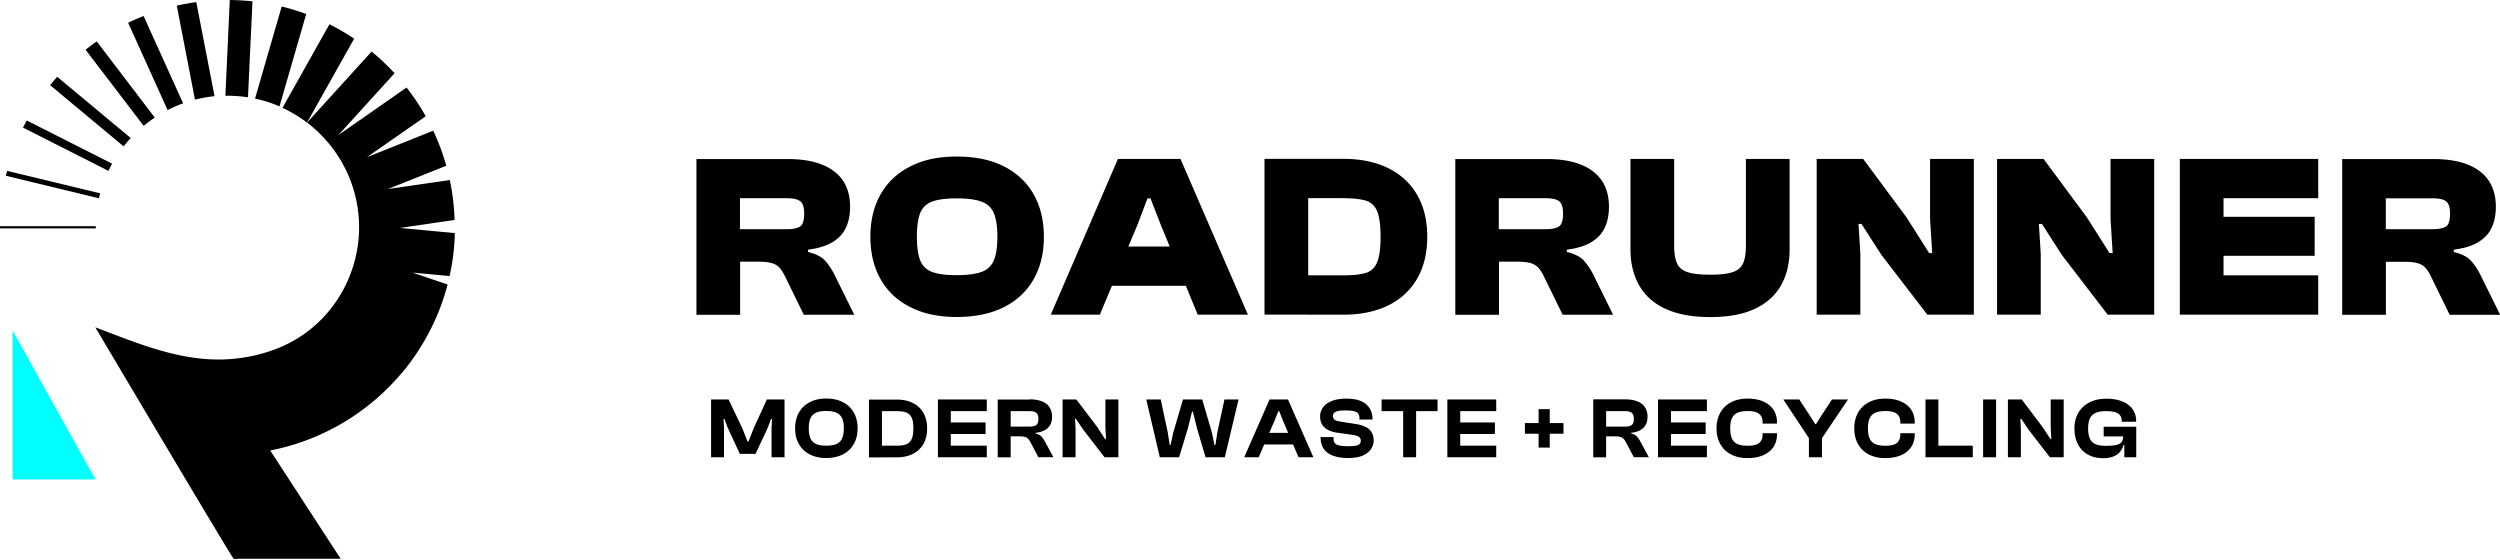 <svg width="259" height="58" fill="none" xmlns="http://www.w3.org/2000/svg"><g clip-path="url(#a)"><path d="M79.933 47.375h1.343v-5.988h-1.828l-1.353 2.944-.549 1.408h-.1l-.558-1.408-1.408-2.944h-1.81v5.988h1.335v-3.044l-.046-.933h.091l.348.933 1.252 2.688h1.628l1.252-2.688.348-.933h.1l-.045.933v3.044Zm7.405-5.702c-.485-.256-1.061-.384-1.747-.384-.685 0-1.225.128-1.71.384a2.68 2.68 0 0 0-1.115 1.07c-.256.466-.393 1.005-.393 1.627 0 .622.128 1.17.393 1.628.256.466.631.822 1.116 1.07.484.255 1.06.383 1.71.383.648 0 1.26-.128 1.746-.384a2.678 2.678 0 0 0 1.115-1.07c.265-.466.393-1.005.393-1.627 0-.622-.128-1.17-.393-1.627a2.625 2.625 0 0 0-1.115-1.07Zm-.101 3.758a1.11 1.11 0 0 1-.585.567c-.265.118-.622.173-1.06.173-.44 0-.787-.055-1.043-.173a1.124 1.124 0 0 1-.576-.567c-.119-.265-.183-.613-.183-1.052 0-.439.055-.804.183-1.06.119-.256.31-.448.576-.567.265-.119.612-.174 1.042-.174.43 0 .796.055 1.06.174.266.119.458.302.586.567.128.265.183.612.183 1.06 0 .448-.064.796-.183 1.052Zm4.133 1.947h1.544c.64 0 1.198-.12 1.664-.357a2.615 2.615 0 0 0 1.088-1.024c.256-.439.384-.987.384-1.609s-.128-1.161-.384-1.609a2.559 2.559 0 0 0-1.088-1.024c-.466-.238-1.024-.357-1.664-.357h-2.889v5.989h1.344v-.01Zm1.544-4.782c.412 0 .741.046.988.146.247.101.43.275.548.53.12.257.174.622.174 1.107s-.055.841-.174 1.106a.991.991 0 0 1-.548.54c-.247.1-.576.146-.988.146H91.37v-3.575h1.545Zm9.319-.003v-1.206h-5.065v5.988h5.065v-1.207h-3.73v-1.206h3.602v-1.198h-3.602v-1.17h3.73Zm4.44-1.203h-3.31v5.988h1.344v-2.176h.887c.229 0 .421.018.558.055a.76.76 0 0 1 .347.192c.092.091.174.21.256.365l.823 1.555h1.554l-.868-1.61a2.704 2.704 0 0 0-.366-.53c-.128-.146-.329-.247-.603-.32v-.073a2.48 2.48 0 0 0 .941-.265 1.45 1.45 0 0 0 .567-.558c.128-.228.192-.512.192-.84a1.78 1.78 0 0 0-.265-.98c-.174-.273-.439-.474-.786-.612-.348-.137-.768-.21-1.262-.21l-.009.018Zm.686 2.642c-.147.11-.384.164-.695.164h-1.957v-1.6h1.957c.32 0 .548.055.695.174.146.119.219.32.219.622 0 .32-.073.53-.219.64Zm6.302.188-2.149-2.833h-1.426v5.988h1.344v-2.889l-.055-1.097h.091l.759 1.124 2.204 2.862h1.435v-5.988h-1.344v2.889l.064 1.207h-.1l-.823-1.262Zm9.406.156.421-1.718h.1l.421 1.718.887 3h1.993l1.426-5.99h-1.463l-.731 3.393-.201 1.316h-.101l-.274-1.316-.997-3.392h-1.993l-.996 3.392-.284 1.316h-.091l-.21-1.316-.723-3.392h-1.499l1.408 5.988h1.993l.914-2.999Zm7.909 1.674h2.989l.567 1.325h1.536l-2.633-5.988h-1.911l-2.624 5.988h1.5l.567-1.326h.009Zm1.088-2.515.365-.932h.101l.366.932.557 1.308h-1.956l.567-1.308Zm9.479.742c-.265-.164-.621-.274-1.069-.347l-1.683-.265a1.68 1.68 0 0 1-.402-.11.476.476 0 0 1-.219-.174.518.518 0 0 1-.073-.283c0-.128.036-.238.118-.32.074-.082.211-.146.384-.192.183-.046.43-.064.759-.064.402 0 .704.027.924.082.21.055.365.147.438.265.083.12.119.275.119.467v.128h1.353v-.055c0-.42-.1-.786-.292-1.106a1.933 1.933 0 0 0-.887-.741c-.393-.174-.905-.265-1.518-.265-.502 0-.932.055-1.28.164-.347.11-.63.247-.841.421a1.58 1.58 0 0 0-.466.594c-.101.22-.146.448-.146.668 0 .329.073.603.21.832.137.228.329.411.585.548.256.137.558.238.914.293l1.683.237c.301.055.521.12.64.21.118.092.182.22.182.403a.47.47 0 0 1-.109.32c-.073.082-.201.146-.393.183a4.7 4.7 0 0 1-.823.055c-.402 0-.713-.028-.933-.083-.219-.054-.365-.137-.439-.246a.813.813 0 0 1-.118-.448v-.165h-1.344v.055c0 .466.109.85.329 1.17.219.32.539.549.969.704.43.155.932.238 1.536.238.631 0 1.143-.083 1.536-.256.393-.174.676-.402.859-.686a1.63 1.63 0 0 0 .265-.905c0-.274-.064-.53-.183-.759-.118-.228-.31-.42-.576-.585l-.009.018Zm3.823-2.89h-2.231v1.206h2.231v4.782h1.344v-4.782h2.221v-1.206h-3.565Zm5.914 5.988h3.73v-1.207h-3.73v-1.206h3.593v-1.198h-3.593v-1.17h3.73v-1.207h-5.065v5.988h1.335Zm9.271-1.002v-1.435h1.427V43.83h-1.427v-1.444H159.4v1.444h-1.418v1.106h1.418v1.436h1.151Zm4.5 1.005h1.344v-2.176h.887c.228 0 .42.018.557.055.137.036.256.1.348.192.091.091.173.21.256.365l.823 1.555h1.554l-.869-1.61a2.702 2.702 0 0 0-.365-.53c-.128-.146-.33-.247-.604-.32v-.073a2.48 2.48 0 0 0 .942-.265 1.45 1.45 0 0 0 .567-.558c.128-.228.192-.512.192-.84a1.78 1.78 0 0 0-.266-.98c-.173-.273-.438-.474-.786-.612-.347-.137-.768-.21-1.261-.21h-3.31v5.988l-.009.019Zm1.344-4.782h1.956c.32 0 .549.055.695.174.146.119.22.32.22.622 0 .32-.074.53-.22.64-.146.11-.384.164-.695.164h-1.956v-1.6Zm10.44-.003v-1.206h-5.065v5.988h5.065v-1.207h-3.722v-1.206h3.594v-1.198h-3.594v-1.17h3.722Zm7.26 1.291v-.137c0-.512-.128-.95-.375-1.316-.247-.366-.604-.64-1.061-.842-.457-.2-.996-.292-1.627-.292s-1.225.128-1.701.384a2.66 2.66 0 0 0-1.106 1.07c-.256.466-.393 1.005-.393 1.627 0 .622.128 1.17.393 1.627.256.467.631.823 1.106 1.07.476.256 1.052.384 1.701.384s1.17-.1 1.627-.293c.457-.2.805-.475 1.061-.84.247-.366.375-.805.375-1.308v-.137h-1.491v.137c0 .393-.118.686-.365.878-.238.192-.631.283-1.18.283-.438 0-.786-.055-1.051-.174a1.092 1.092 0 0 1-.576-.567c-.119-.265-.183-.612-.183-1.05 0-.44.055-.805.183-1.061.119-.256.311-.448.576-.567.265-.12.613-.174 1.051-.174.54 0 .933.091 1.18.283.237.192.365.485.365.878v.137h1.491Zm3.308 1.507v1.984h1.353v-1.984l2.697-4.004h-1.663l-1.143 1.746-.503.804h-.092l-.502-.804-1.143-1.746h-1.655l2.651 4.004Zm10.961-1.507v-.137c0-.512-.128-.95-.375-1.316-.246-.366-.603-.64-1.06-.842-.457-.2-.997-.292-1.628-.292-.63 0-1.225.128-1.7.384a2.65 2.65 0 0 0-1.106 1.07c-.256.466-.393 1.005-.393 1.627 0 .622.128 1.17.393 1.627.256.467.631.823 1.106 1.07.475.256 1.051.384 1.7.384.65 0 1.171-.1 1.628-.293.457-.2.804-.475 1.06-.84.247-.366.375-.805.375-1.308v-.137h-1.49v.137c0 .393-.119.686-.366.878-.237.192-.631.283-1.179.283-.439 0-.786-.055-1.052-.174a1.087 1.087 0 0 1-.575-.567c-.119-.265-.183-.612-.183-1.05 0-.44.055-.805.183-1.061a1.12 1.12 0 0 1 .575-.567c.266-.12.613-.174 1.052-.174.539 0 .932.091 1.179.283.238.192.366.485.366.878v.137h1.49Zm1.116-2.497v5.988h4.901v-1.207h-3.566v-4.781h-1.335Zm7.315 0h-1.344v5.988h1.344v-5.988Zm3.364 3.127 2.212 2.861h1.427v-5.988h-1.344v2.889l.064 1.207h-.092l-.832-1.262-2.139-2.834h-1.435v5.988h1.343v-2.889l-.054-1.097h.091l.759 1.124Zm11.155 2.861v-3.163h-3.374v.997h2.021c-.009.228-.055.42-.147.557-.1.156-.292.265-.557.33-.265.063-.64.09-1.116.09-.438 0-.786-.054-1.051-.173a1.092 1.092 0 0 1-.576-.567c-.119-.265-.183-.612-.183-1.051 0-.439.064-.805.192-1.06a1.16 1.16 0 0 1 .594-.568c.275-.118.631-.173 1.088-.173.576 0 .988.082 1.235.247.246.164.374.43.374.777v.073h1.491v-.073c0-.485-.128-.896-.375-1.235a2.385 2.385 0 0 0-1.061-.795c-.457-.183-.996-.283-1.627-.283-.686 0-1.28.128-1.774.384a2.84 2.84 0 0 0-1.152 1.07c-.265.466-.402 1.005-.402 1.627 0 .621.119 1.17.357 1.627a2.46 2.46 0 0 0 1.024 1.07c.448.256.969.384 1.581.384.439 0 .796-.064 1.088-.183.293-.119.521-.283.686-.494.164-.21.283-.448.356-.704h.074v1.29h1.243-.009ZM76.66 27.11h1.856c.594 0 1.06.045 1.398.137.339.09.613.246.823.466.21.228.412.54.604.941l1.929 3.95h5.23l-2.003-4.05a6.894 6.894 0 0 0-.996-1.527c-.366-.411-.96-.722-1.792-.923v-.238c1.023-.128 1.865-.384 2.505-.759.64-.375 1.115-.877 1.408-1.49.301-.622.448-1.353.448-2.203 0-1.061-.247-1.957-.732-2.688-.493-.732-1.216-1.29-2.176-1.674-.96-.383-2.157-.575-3.593-.575h-9.417v16.136h4.526V27.12l-.018-.01Zm0-6.574h4.845c.659 0 1.125.1 1.399.31.274.211.411.632.411 1.28 0 .695-.137 1.134-.411 1.326-.274.192-.74.293-1.399.293H76.66v-3.21Zm17.644 11.28c1.344.686 2.944 1.024 4.81 1.024 1.864 0 3.556-.338 4.9-1.024 1.344-.686 2.368-1.646 3.072-2.89.704-1.242 1.06-2.705 1.06-4.397 0-1.691-.356-3.154-1.06-4.397-.704-1.244-1.728-2.204-3.072-2.89-1.344-.685-2.972-1.023-4.9-1.023-1.93 0-3.466.338-4.81 1.024-1.344.685-2.368 1.645-3.072 2.889-.704 1.243-1.06 2.706-1.06 4.397 0 1.692.356 3.154 1.06 4.398.704 1.243 1.728 2.212 3.072 2.889Zm1.033-9.755c.229-.567.65-.96 1.244-1.18.594-.219 1.435-.329 2.532-.329s1.939.11 2.551.33c.613.219 1.042.612 1.289 1.179.247.567.375 1.39.375 2.468 0 1.08-.128 1.884-.375 2.46a2.079 2.079 0 0 1-1.289 1.188c-.612.22-1.463.33-2.55.33-1.089 0-1.939-.11-2.533-.33a2.05 2.05 0 0 1-1.244-1.188c-.228-.576-.347-1.4-.347-2.46s.119-1.901.347-2.468Zm19.858 7.551h7.662l1.225 2.99h5.202l-6.985-16.137h-6.482l-6.958 16.137h5.084l1.252-2.99Zm3.685-9.06h.31l1.061 2.724.933 2.267h-4.288l.951-2.267 1.033-2.724Zm16.649 12.051h3.639c1.783 0 3.328-.32 4.626-.951 1.299-.63 2.304-1.554 3.008-2.761.704-1.207 1.061-2.66 1.061-4.361 0-1.7-.357-3.154-1.061-4.361-.704-1.207-1.709-2.121-3.008-2.761-1.298-.631-2.843-.951-4.626-.951h-8.164v16.137h4.525v.009Zm3.639-12.068c.96 0 1.728.082 2.286.237.558.165.96.522 1.207 1.088.237.558.365 1.454.365 2.67s-.118 2.094-.365 2.66c-.238.567-.64.933-1.207 1.098-.567.164-1.326.237-2.286.237h-3.639v-8h3.639v.01Zm16.109 6.575h1.856c.594 0 1.06.045 1.399.137.338.09.612.246.822.466.211.228.412.54.604.941l1.929 3.95h5.229l-2.002-4.05a6.89 6.89 0 0 0-.996-1.527c-.366-.411-.96-.722-1.792-.923v-.238c1.024-.128 1.865-.384 2.505-.759.64-.375 1.115-.877 1.408-1.49.301-.622.448-1.353.448-2.203 0-1.061-.247-1.957-.732-2.688-.493-.732-1.216-1.29-2.176-1.674-.96-.383-2.157-.575-3.593-.575h-9.416v16.136h4.525V27.12l-.018-.01Zm0-6.574h4.845c.659 0 1.125.1 1.399.31.274.211.412.632.412 1.28 0 .695-.138 1.134-.412 1.326-.274.192-.74.293-1.399.293h-4.845v-3.21Zm17.261 11.453c1.216.567 2.761.86 4.636.86 1.874 0 3.428-.284 4.635-.86 1.216-.567 2.112-1.38 2.706-2.432.594-1.051.887-2.295.887-3.721v-9.371h-4.526v9.005c0 .768-.1 1.372-.292 1.81-.192.43-.558.741-1.088.915-.53.174-1.307.265-2.341.265-1.033 0-1.782-.091-2.322-.265-.539-.174-.905-.485-1.097-.915-.192-.43-.292-1.033-.292-1.81v-9.005h-4.526v9.371c0 1.426.302 2.67.896 3.721.594 1.051 1.499 1.865 2.706 2.432h.018Zm20.195-5.705-.192-3.081h.31l2.048 3.181 4.773 6.218h4.818V16.465h-4.535V22.7l.22 3.52h-.311l-2.359-3.712-4.48-6.043h-4.818v16.137h4.526v-6.318Zm18.687 0-.192-3.081h.32l2.039 3.181 4.772 6.218h4.818V16.465h-4.525V22.7l.219 3.52h-.32l-2.358-3.712-4.48-6.043h-4.818v16.137h4.525v-6.318Zm15.635-9.819h-1.225v16.137h14.336v-4.078h-9.81v-2.02h9.444v-4.042h-9.444v-1.929h9.81v-4.068h-13.111Zm28.946 10.562c-.366-.411-.96-.722-1.792-.923v-.238c1.024-.128 1.865-.384 2.505-.759.64-.375 1.115-.877 1.408-1.49.301-.622.448-1.353.448-2.203 0-1.061-.247-1.957-.732-2.688-.494-.732-1.216-1.29-2.176-1.674-.96-.383-2.157-.575-3.593-.575h-9.417v16.136h4.526V27.12h1.856c.594 0 1.06.045 1.399.137.338.091.612.247.823.466.21.229.411.54.603.942l1.929 3.95h5.23l-2.003-4.051a6.89 6.89 0 0 0-.996-1.527l-.018-.009Zm-2.588-3.575c-.274.192-.74.293-1.399.293h-4.845v-3.2h4.845c.659 0 1.125.1 1.399.31.274.211.412.632.412 1.28 0 .696-.138 1.134-.412 1.326v-.009Z" fill="#000"/><path d="M1.307 49.67h8.585L1.307 34.239v15.433Z" fill="#0FF"/><path d="M9.92 23.662v-.228H0v.228h9.92Zm.458-3.632L.732 17.7c-.046.173-.082.347-.119.511l9.637 2.332c.036-.174.082-.348.128-.512Zm1.241-3.07-8.85-4.48-.384.741 8.85 4.48c.119-.256.247-.494.384-.74Zm1.921-2.662L5.925 7.953c-.247.284-.494.576-.732.869l7.616 6.345c.238-.302.476-.585.732-.869Zm2.495-2.118-6.016-7.89c-.393.273-.777.566-1.152.868l6.016 7.88c.366-.301.759-.594 1.161-.859h-.009Zm2.936-1.473-4.096-9.05a24.53 24.53 0 0 0-1.6.703l4.087 9.042a13.854 13.854 0 0 1 1.6-.695h.01Zm3.256-.733L20.335.219c-.686.091-1.353.22-2.02.365l1.883 9.737a14.819 14.819 0 0 1 2.02-.356l.01.009Zm3.463.11.466-9.947A24.94 24.94 0 0 0 23.806 0l-.456 9.92h.21c.731 0 1.444.055 2.14.164h-.01Zm6.035-8.631a21.517 21.517 0 0 0-2.542-.777l-2.761 9.535c.878.192 1.728.458 2.532.814l2.77-9.572Zm.082 11.247 4.882-8.694a22.251 22.251 0 0 0-2.56-1.49l-4.863 8.658c.905.42 1.755.932 2.541 1.527Z" fill="#000"/><path d="M47.094 22.802a23.85 23.85 0 0 0-.493-4.15l-6.41.932 6.044-2.414a23.64 23.64 0 0 0-1.353-3.63l-6.866 2.744 6.089-4.243A23.337 23.337 0 0 0 42.12 9.07l-7.058 4.919 5.814-6.4a23.046 23.046 0 0 0-2.377-2.25l-6.683 7.36c3.264 2.496 5.385 6.428 5.385 10.844 0 3.273-1.197 6.482-3.355 8.95-2.386 2.743-5.595 4.178-9.17 4.626-5.266.659-9.984-1.39-14.802-3.209 0 0 14.153 23.88 14.326 23.972.165.083.357 0 .54 0h10.55c-2.432-3.73-4.863-7.478-7.295-11.209a23.792 23.792 0 0 0 13.576-7.972l.083-.082a23.781 23.781 0 0 0 2.825-4.242l.21-.412a23.382 23.382 0 0 0 1.682-4.489l-3.63-1.234 3.84.357a23.07 23.07 0 0 0 .54-4.453l-5.678-.53 5.678-.832-.028.018Z" fill="#000"/></g><defs><clipPath id="a"><path fill="#000" d="M0 0h259v57.927H0z"/></clipPath></defs></svg>